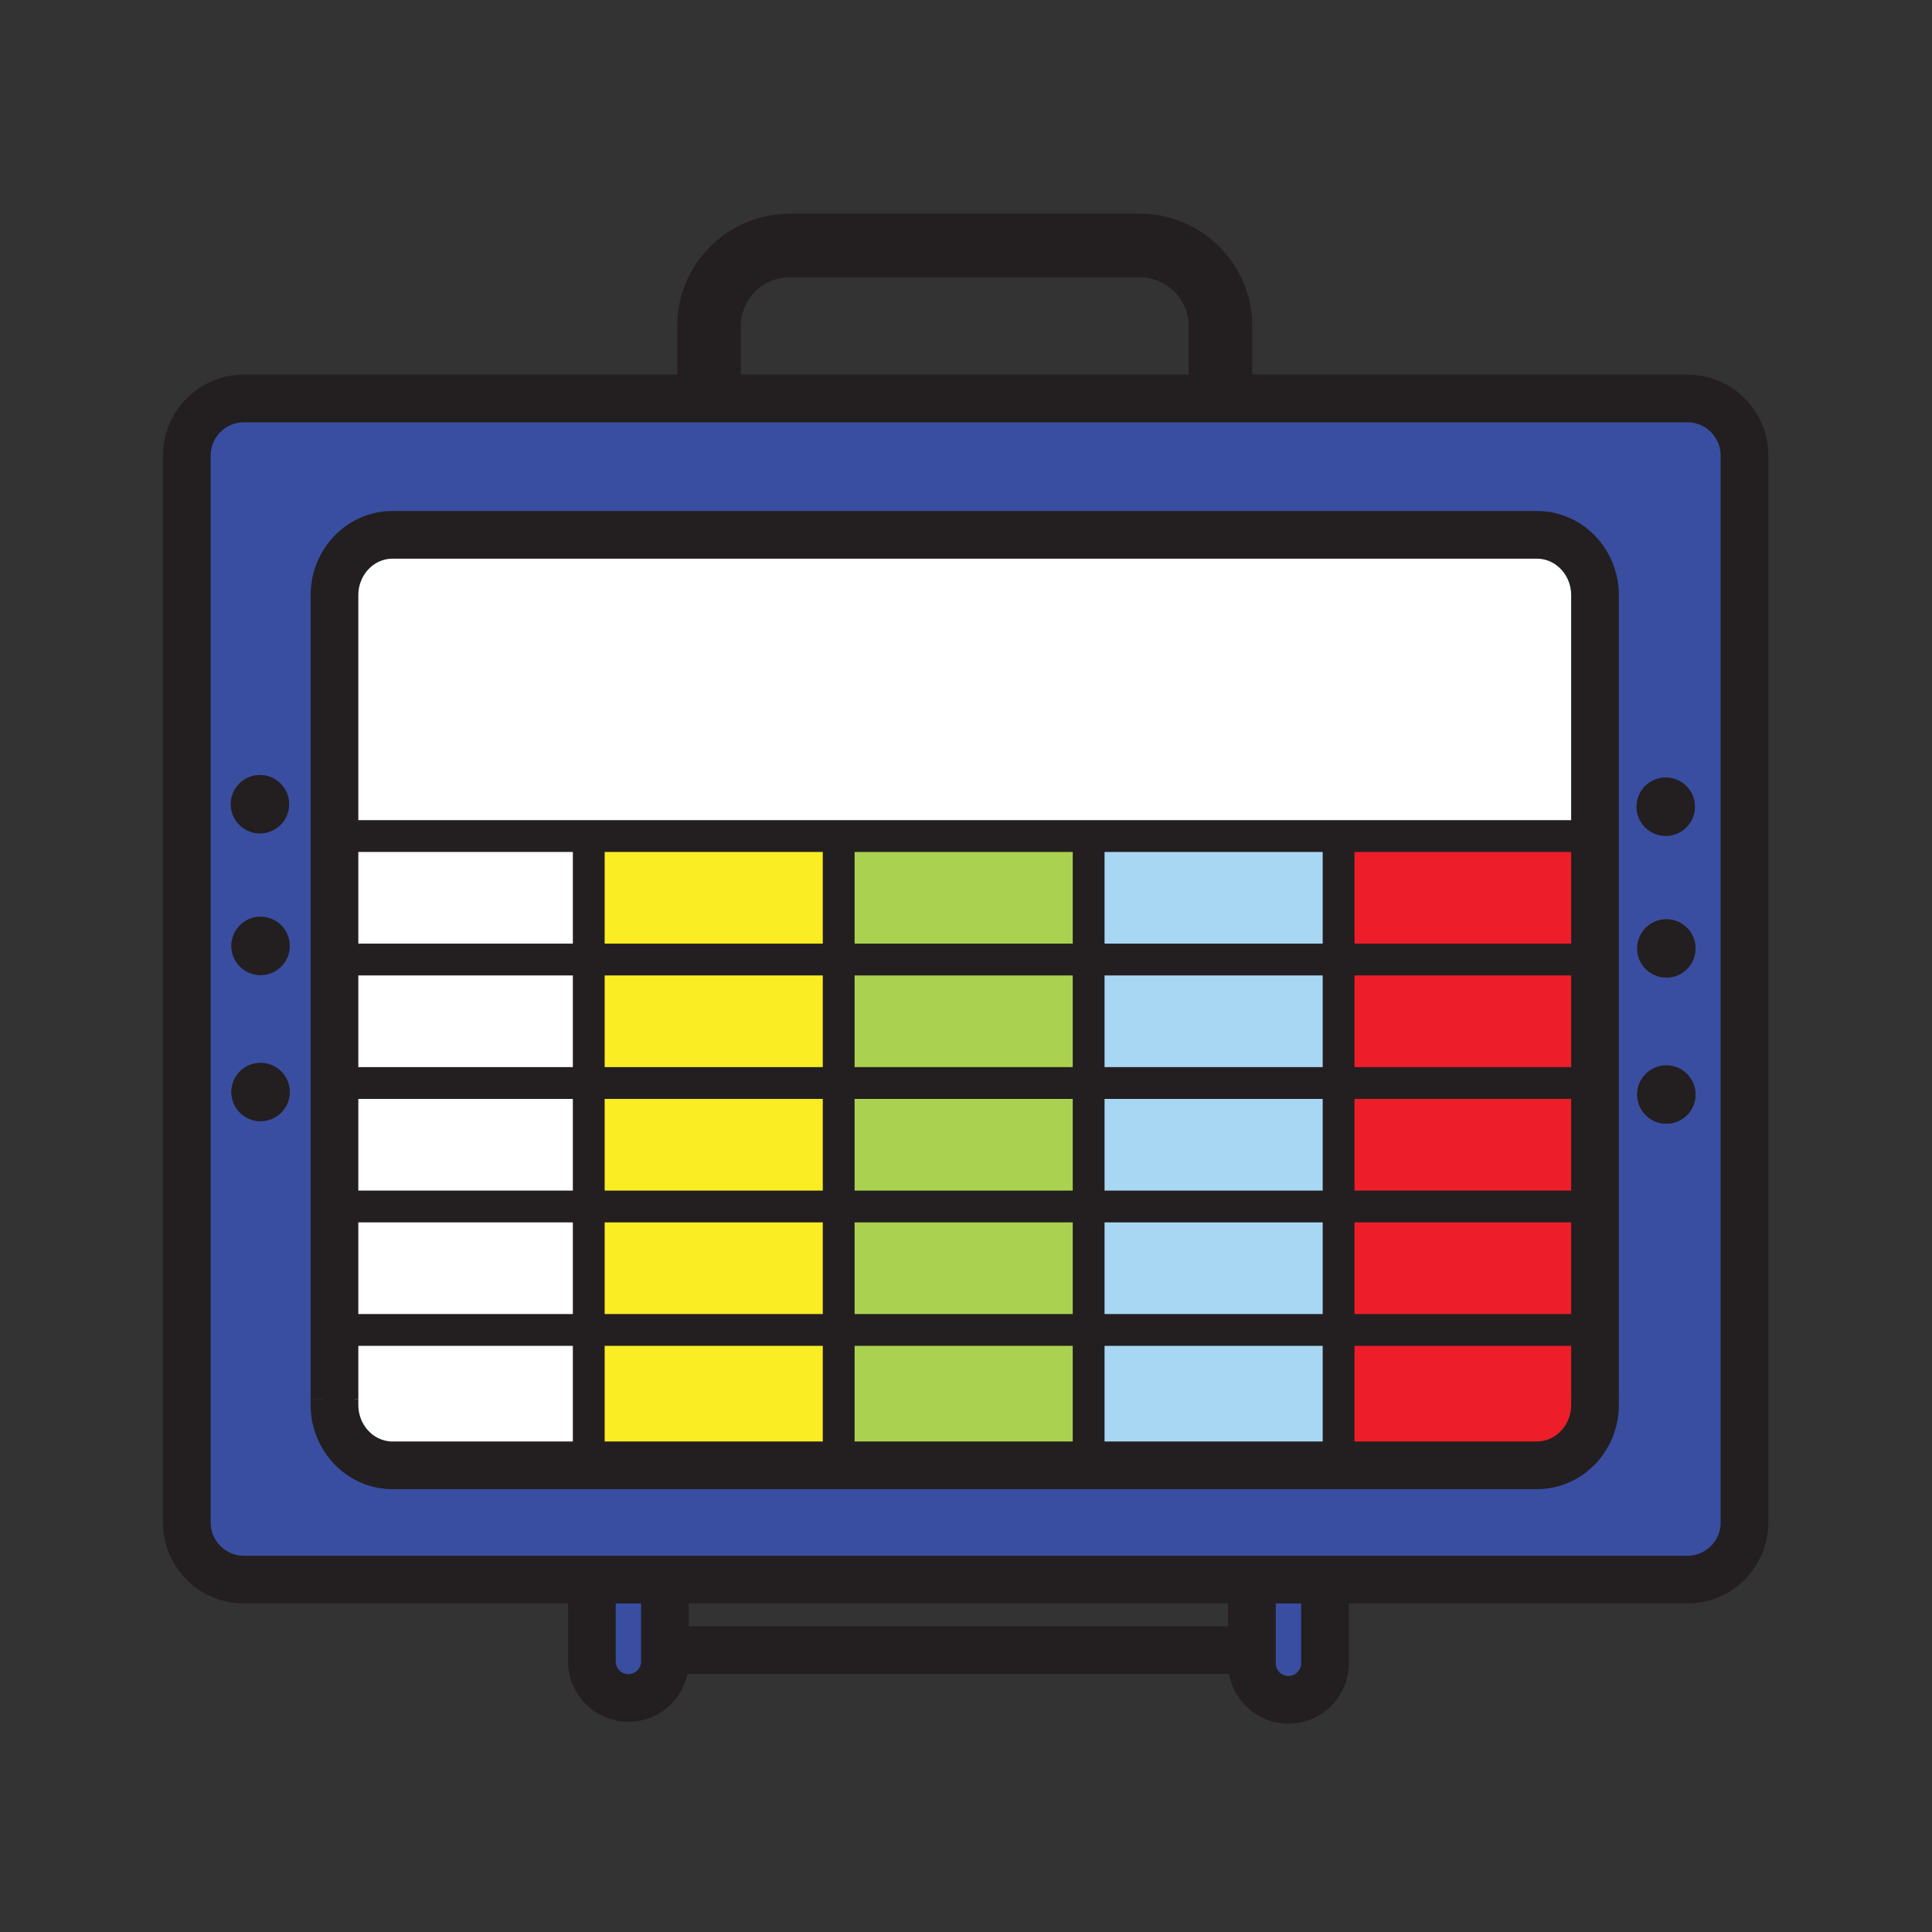 <svg xmlns="http://www.w3.org/2000/svg" width="850.394" height="850.394" viewBox="0 0 850.394 850.394" overflow="visible"><rect x="0" y="0" width="850.394" height="850.394" fill="#333333" stroke="none"/><path d="M699.22 629.83l.29.15c-4.14 8.88-12.899 15.01-23.04 15.01H589.2v-59.6h110.02v44.44zM589.2 531.05h110.02v54.34H589.2zM589.2 476.7h110.02v54.35H589.2z" fill="#ed1e29"/><path fill="#ed1e29" d="M589.2 422.35h110.02v54.35H589.2zM589.2 368h110.02v54.35H589.2z"/><path fill="#abd150" d="M479.18 639.75v5.24H369.16v-59.6h110.02zM369.16 531.05h110.02v54.34H369.16zM369.16 476.7h110.02v54.35H369.16z"/><path fill="#abd150" d="M369.16 422.35h110.02v54.35H369.16z"/><path fill="#a8d7f4" d="M589.2 639.75v5.24H479.18v-59.6H589.2zM479.18 531.05h110.021v54.34H479.18zM479.18 476.7h110.021v54.35H479.18z"/><path fill="#a8d7f4" d="M479.18 422.35h110.021v54.35H479.18zM479.18 368h110.021v54.35H479.18z"/><path fill="#abd150" d="M369.16 368h110.02v54.35H369.16z"/><path fill="#fbed24" d="M369.16 639.75v5.24H259.15v-59.6h110.01zM259.15 531.05h110.01v54.34H259.15zM259.15 476.7h110.01v54.35H259.15z"/><path fill="#fbed24" d="M259.15 422.35h110.01v54.35H259.15zM259.15 368h110.01v54.35H259.15z"/><path d="M259.15 639.75v5.24h-86.36c-12.08 0-22.21-8.73-24.88-20.44l1.22-.27v-38.89h110.02v54.36zM149.13 531.05h110.02v54.34H149.13zM149.13 476.7h110.02v54.35H149.13z" fill="#fff"/><path fill="#fff" d="M149.13 422.35h110.02v54.35H149.13zM149.13 368h110.02v54.35H149.13z"/><path d="M551.05 726.3v-31.02h32.16v36.84c0 8.88-7.2 16.08-16.08 16.08-4.439 0-8.46-1.8-11.37-4.71s-4.71-6.931-4.71-11.37v-5.82zM292.67 726.3v4.99c0 8.88-7.2 16.08-16.08 16.08-4.44 0-8.46-1.8-11.37-4.71-2.9-2.91-4.7-6.93-4.7-11.37v-36.01h32.15v31.02z" fill="#394ea1"/><path d="M702.06 614.3v4.101c0 4.149-.92 8.08-2.55 11.58l-.29-.15V368H149.13v256.281l-1.22.27c-.45-1.97-.69-4.03-.69-6.149V262c0-14.69 11.45-26.59 25.57-26.59h503.68c14.141 0 25.59 11.9 25.59 26.59v352.3z" fill="#fff"/><path d="M767.86 200.54v469.59c0 13.89-11.261 25.15-25.15 25.15H107.37c-13.88 0-25.14-11.261-25.14-25.15V200.54c0-13.89 11.26-25.15 25.14-25.15h635.34c13.89 0 25.15 11.26 25.15 25.15zm-21.55 216.93c0-7.09-5.75-12.85-12.85-12.85-7.08 0-12.84 5.76-12.84 12.85 0 7.08 5.76 12.83 12.84 12.83 7.1 0 12.85-5.75 12.85-12.83zm0 64.31c0-7.08-5.75-12.84-12.85-12.84-7.08 0-12.84 5.76-12.84 12.84 0 7.09 5.76 12.84 12.84 12.84 7.1 0 12.85-5.75 12.85-12.84zm-.27-126.7c0-7.08-5.76-12.84-12.85-12.84-7.091 0-12.841 5.76-12.841 12.84 0 7.1 5.75 12.85 12.841 12.85 7.09 0 12.85-5.75 12.85-12.85zM702.06 618.4V262c0-14.69-11.449-26.59-25.59-26.59H172.79c-14.12 0-25.57 11.9-25.57 26.59v356.4c0 2.119.24 4.18.69 6.149 2.67 11.71 12.8 20.44 24.88 20.44H676.47c10.141 0 18.9-6.13 23.04-15.01a27.373 27.373 0 0 0 2.55-11.579zM127.53 416.36c0-7.09-5.75-12.85-12.85-12.85-7.08 0-12.84 5.76-12.84 12.85 0 7.08 5.76 12.84 12.84 12.84 7.1 0 12.85-5.76 12.85-12.84zm0 64.31c0-7.08-5.75-12.83-12.85-12.83-7.08 0-12.84 5.75-12.84 12.83 0 7.09 5.76 12.84 12.84 12.84 7.1 0 12.85-5.75 12.85-12.84zm-.28-126.69c0-7.09-5.75-12.84-12.84-12.84s-12.84 5.75-12.84 12.84 5.75 12.84 12.84 12.84 12.84-5.75 12.84-12.84z" fill="#394ea1"/><path d="M733.46 404.62c7.1 0 12.85 5.76 12.85 12.85 0 7.08-5.75 12.83-12.85 12.83-7.08 0-12.84-5.75-12.84-12.83 0-7.09 5.76-12.85 12.84-12.85zM733.46 468.94c7.1 0 12.85 5.76 12.85 12.84 0 7.09-5.75 12.84-12.85 12.84-7.08 0-12.84-5.75-12.84-12.84 0-7.08 5.76-12.84 12.84-12.84zM733.19 342.24c7.09 0 12.85 5.76 12.85 12.84 0 7.1-5.76 12.85-12.85 12.85-7.091 0-12.841-5.75-12.841-12.85.001-7.08 5.751-12.84 12.841-12.84zM114.68 403.51c7.1 0 12.85 5.76 12.85 12.85 0 7.08-5.75 12.84-12.85 12.84-7.08 0-12.84-5.76-12.84-12.84 0-7.09 5.76-12.85 12.84-12.85zM114.68 467.84c7.1 0 12.85 5.75 12.85 12.83 0 7.09-5.75 12.84-12.85 12.84-7.08 0-12.84-5.75-12.84-12.84 0-7.08 5.76-12.83 12.84-12.83z" fill="#231f20"/><circle cx="114.41" cy="353.98" r="12.84" fill="#231f20"/><g fill="none" stroke="#231f20"><path d="M537.19 175.39h205.52c13.89 0 25.15 11.26 25.15 25.15v469.59c0 13.89-11.261 25.15-25.15 25.15H107.37c-13.88 0-25.14-11.261-25.14-25.15V200.54c0-13.89 11.26-25.15 25.14-25.15H537.19z" stroke-width="21"/><path d="M179.01 644.99h-6.22c-12.08 0-22.21-8.73-24.88-20.44-.45-1.97-.69-4.03-.69-6.149v-2.44M670.26 644.99H179.01M702.06 614.3v4.101c0 4.149-.92 8.08-2.55 11.58-4.14 8.88-12.899 15.01-23.04 15.01h-6.21" stroke-width="21"/><path d="M147.22 615.96V262c0-14.69 11.45-26.59 25.57-26.59h503.68c14.141 0 25.59 11.9 25.59 26.59v352.3" stroke-width="21"/><path d="M312.08 171.28v-27.72c0-19.6 15.89-35.49 35.49-35.49h154.14c19.59 0 35.48 15.89 35.48 35.49v27.72" stroke-width="28"/><path stroke-width="21" d="M293.78 726.3H556.6M292.67 700.24V731.29c0 8.88-7.2 16.08-16.08 16.08-4.44 0-8.46-1.8-11.37-4.71-2.9-2.91-4.7-6.93-4.7-11.37v-31.05M583.21 701.07v31.05c0 8.88-7.2 16.08-16.08 16.08-4.439 0-8.46-1.8-11.37-4.71s-4.71-6.931-4.71-11.37v-31.05"/><path stroke-width="14" d="M699.22 629.83V368H149.13V624.28M149.13 422.35h550.09M149.13 476.7h550.09M149.13 531.05h550.09M149.13 585.39h550.09M589.2 639.75V368M479.18 639.75V368M369.16 639.75V368M259.15 639.75V368"/></g><path fill="none" d="M0 0h850.394v850.394H0z"/></svg>